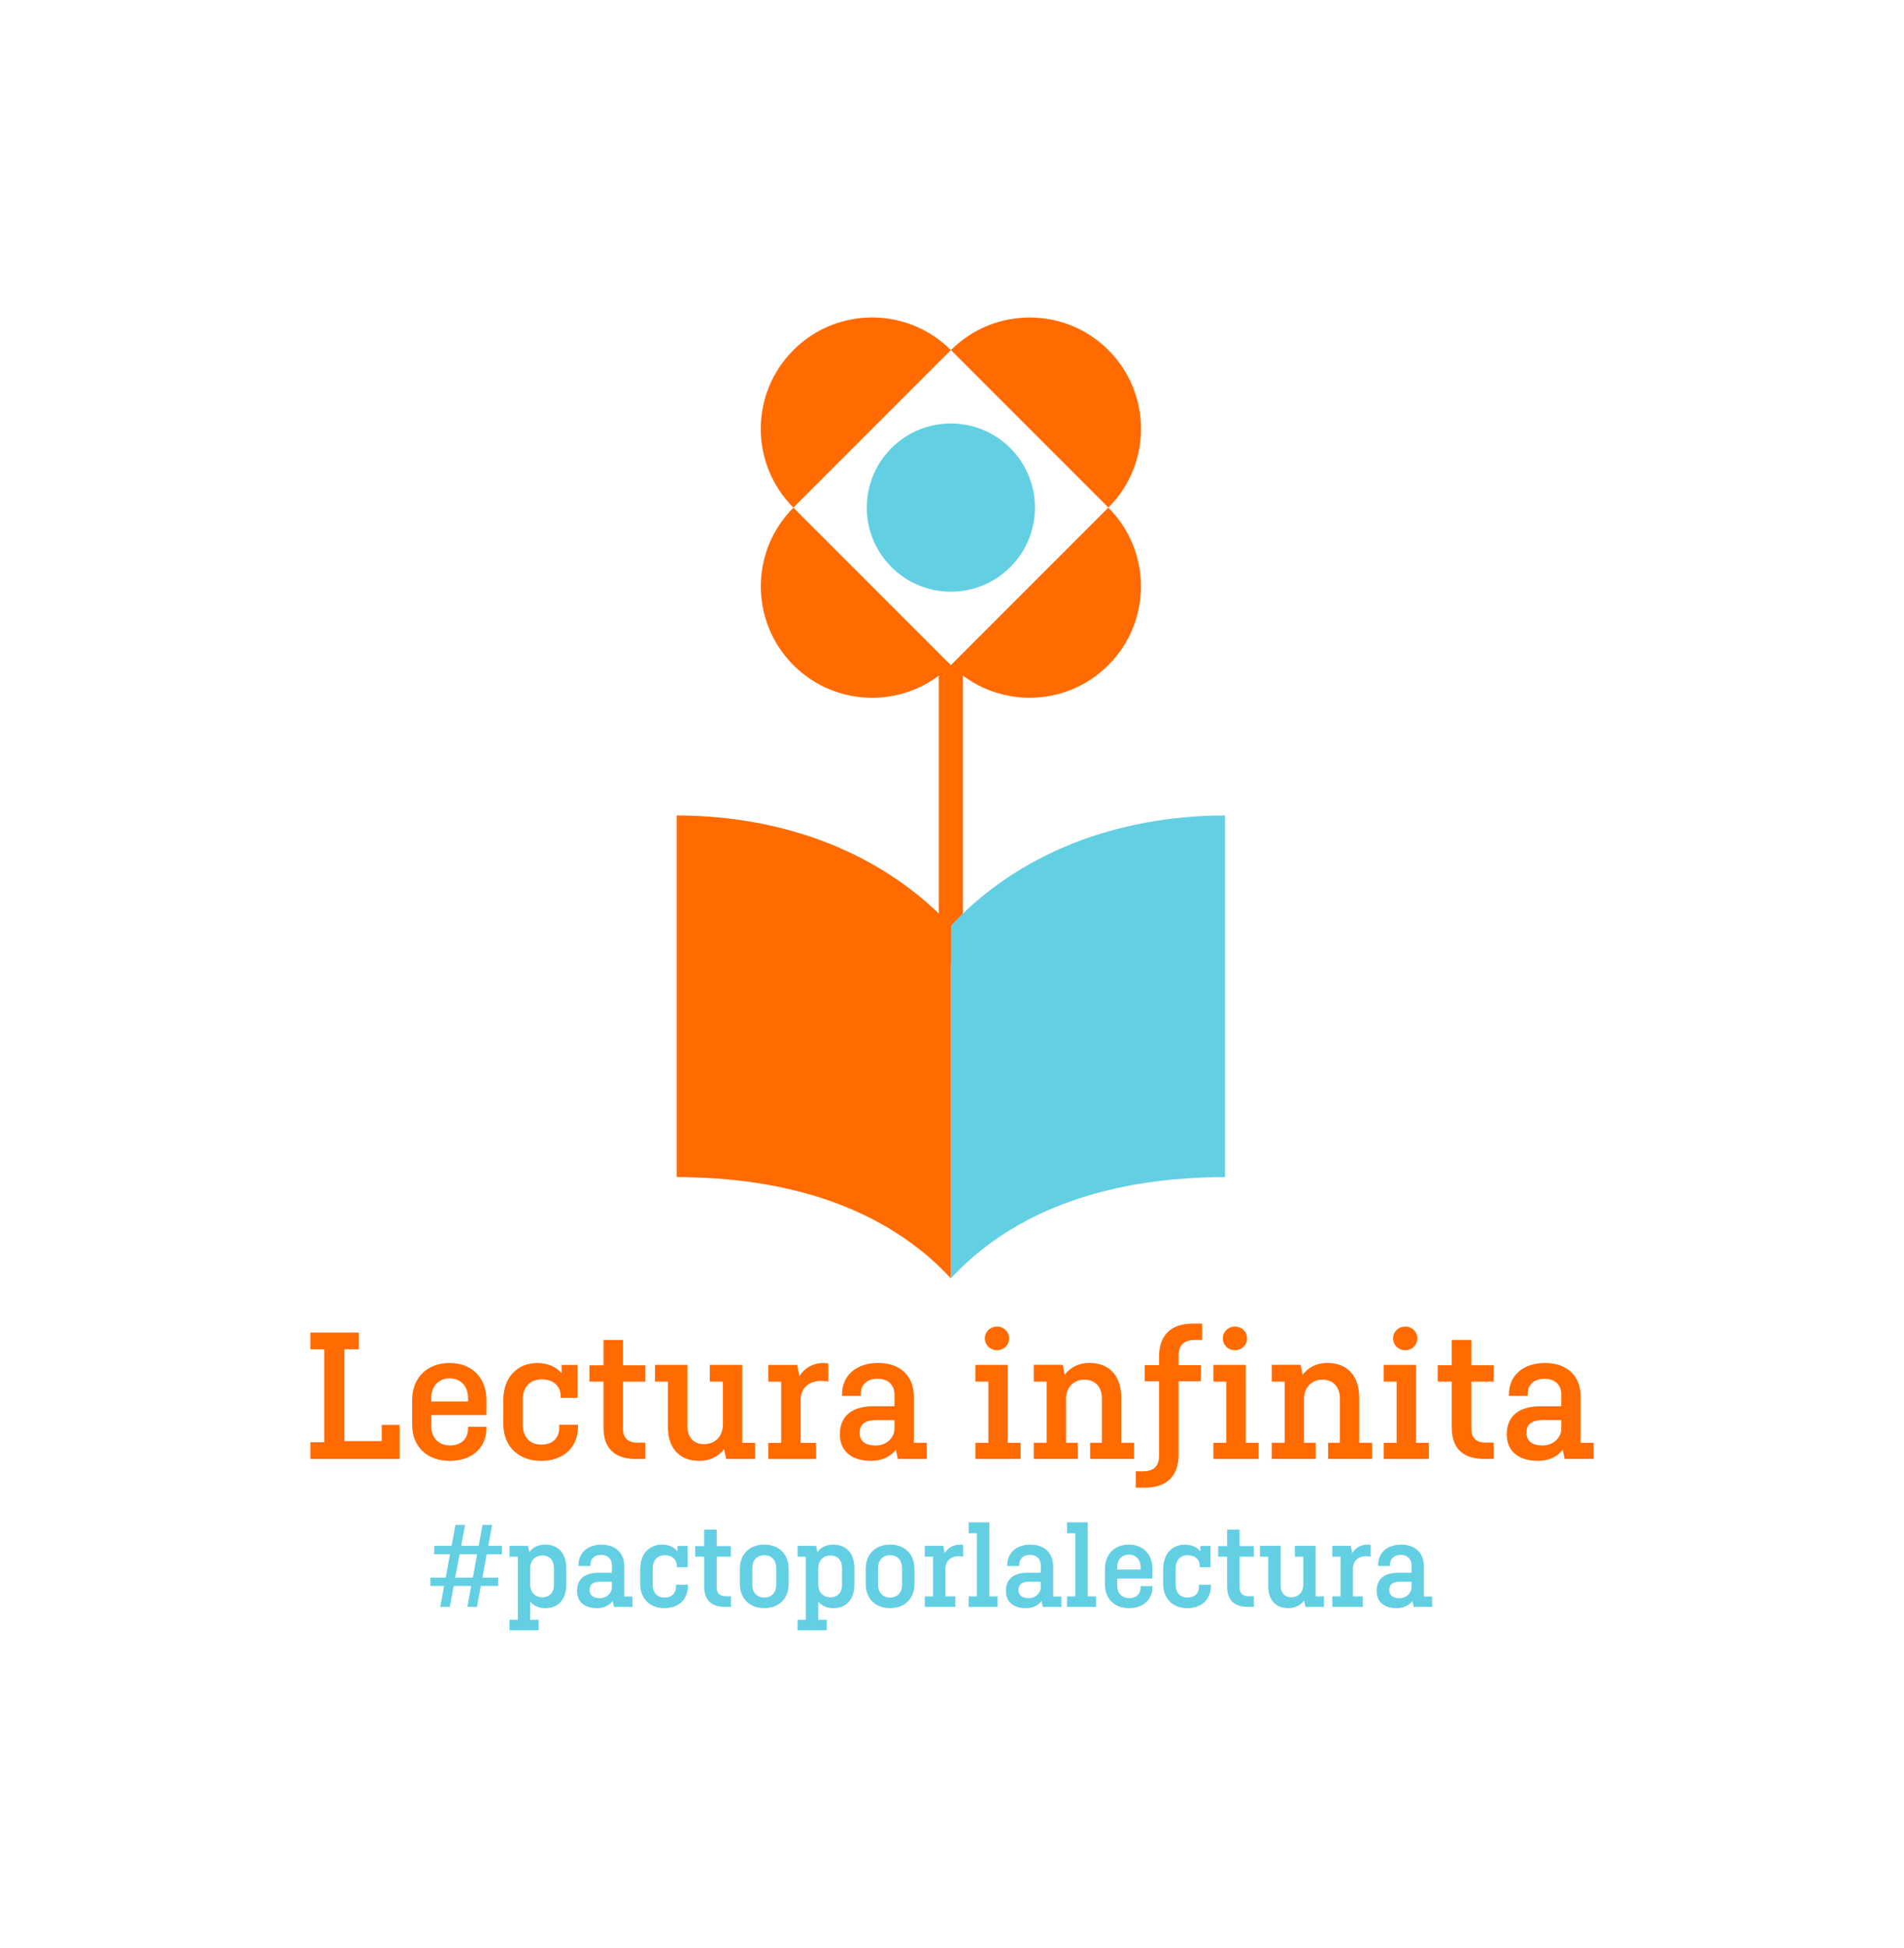 <?xml version="1.0" encoding="utf-8"?>
<!-- Generator: Adobe Illustrator 25.0.1, SVG Export Plug-In . SVG Version: 6.00 Build 0)  -->
<svg version="1.1" id="Capa_1" xmlns="http://www.w3.org/2000/svg" xmlns:xlink="http://www.w3.org/1999/xlink" x="0px" y="0px"
	 viewBox="0 0 576.56 589.62" style="enable-background:new 0 0 576.56 589.62;" xml:space="preserve">
<style type="text/css">
	.st0{clip-path:url(#SVGID_2_);fill:#63CFE3;}
	.st1{fill:#FF6B00;}
	.st2{clip-path:url(#SVGID_4_);fill:#63CFE3;}
	.st3{clip-path:url(#SVGID_4_);fill:#FF6B00;}
	.st4{fill:#63CFE3;}
	.st5{clip-path:url(#SVGID_6_);fill:#63CFE3;}
	.st6{clip-path:url(#SVGID_8_);fill:#63CFE3;}
	.st7{clip-path:url(#SVGID_10_);fill:#63CFE3;}
	.st8{clip-path:url(#SVGID_12_);fill:#FF6B00;}
</style>
<g>
	<defs>
		<rect id="SVGID_1_" y="0.56" width="576.56" height="588.5"/>
	</defs>
	<clipPath id="SVGID_2_">
		<use xlink:href="#SVGID_1_"  style="overflow:visible;"/>
	</clipPath>
	<path class="st0" d="M287.94,179.12c14.06,0,25.46-11.4,25.46-25.46c0-14.06-11.4-25.46-25.46-25.46
		c-14.07,0-25.46,11.4-25.46,25.46C262.48,167.72,273.88,179.12,287.94,179.12"/>
</g>
<rect x="284.27" y="201.33" class="st1" width="7.32" height="89.99"/>
<g>
	<defs>
		<rect id="SVGID_3_" y="0.56" width="576.56" height="588.5"/>
	</defs>
	<clipPath id="SVGID_4_">
		<use xlink:href="#SVGID_3_"  style="overflow:visible;"/>
	</clipPath>
	<path class="st2" d="M370.96,356.33V246.86c-33.13,0.06-62.82,11.68-83.03,33.42v106.7C308.14,365.24,337.83,356.39,370.96,356.33"
		/>
	<path class="st3" d="M204.91,356.33V246.86c33.13,0.06,62.82,11.68,83.03,33.42v106.7C267.73,365.24,238.04,356.39,204.91,356.33"
		/>
	<path class="st3" d="M240.25,153.66l47.68-47.68c-13.17-13.17-34.51-13.17-47.68,0C227.08,119.15,227.08,140.49,240.25,153.66"/>
	<path class="st3" d="M287.96,105.98l47.68,47.68c13.17-13.17,13.17-34.51,0-47.68C322.47,92.82,301.12,92.82,287.96,105.98"/>
	<path class="st3" d="M240.26,153.68l47.68,47.68c-13.17,13.17-34.51,13.17-47.68,0C227.1,188.19,227.1,166.84,240.26,153.68"/>
	<path class="st3" d="M287.94,201.35l47.68-47.68c13.17,13.17,13.17,34.51,0,47.68C322.46,214.52,301.11,214.52,287.94,201.35"/>
</g>
<path class="st4" d="M137.85,477.57h5.34l1.29-7.07h-5.3L137.85,477.57z M147.87,467.97H152v2.53h-4.62l-1.29,7.07h4.77v2.53h-5.26
	l-1.17,6.35h-2.91l1.17-6.35h-5.3l-1.17,6.35h-2.91l1.17-6.35h-4.13v-2.53h4.62l1.29-7.07h-4.77v-2.53h5.26l1.17-6.35h2.91
	l-1.18,6.35h5.3l1.17-6.35h2.91L147.87,467.97z"/>
<g>
	<defs>
		<rect id="SVGID_5_" y="0.56" width="576.56" height="588.5"/>
	</defs>
	<clipPath id="SVGID_6_">
		<use xlink:href="#SVGID_5_"  style="overflow:visible;"/>
	</clipPath>
	<path class="st5" d="M160.54,474.7v4.99c0,2.19,1.4,3.86,3.71,3.86c2.27,0,3.48-1.59,3.48-3.67v-5.33c0-2.08-1.21-3.66-3.48-3.66
		C161.94,470.88,160.54,472.54,160.54,474.7 M156.8,471.26h-2.5v-3.29h5.6l0.38,1.89c1.02-1.4,2.69-2.27,4.81-2.27
		c4.12,0,6.39,2.84,6.39,7.03v5.18c0,4.19-2.27,7.03-6.39,7.03c-1.93,0-3.52-0.76-4.54-1.96v5.48h2.57v3.17h-8.82v-3.17h2.5V471.26z
		"/>
	<path class="st5" d="M185.28,480.48v-1.66h-3.48c-1.51,0-3.25,0.34-3.25,2.5c0,1.55,0.98,2.49,3.1,2.49
		C183.77,483.8,185.28,482.25,185.28,480.48 M191.53,483.27v3.18h-5.6l-0.38-1.81c-0.98,1.36-2.68,2.19-4.76,2.19
		c-3.6,0-6.05-1.74-6.05-5.21c0-3.78,2.57-5.52,6.51-5.52h4.05v-2.3c0-1.77-1.14-3.1-3.25-3.1c-2.12,0-3.25,1.25-3.25,2.95v0.42
		h-3.63v-0.23c0-3.85,2.84-6.24,7-6.24c4.2,0,6.88,2.49,6.88,6.58v9.11H191.53z"/>
	<path class="st5" d="M201.17,486.83c-4.35,0-7.3-2.83-7.3-7.33v-4.57c0-4.5,2.69-7.33,6.59-7.33c2,0,3.59,0.72,4.69,2v-1.62h3.07
		v6.46h-3.26v-0.42c0-1.85-1.36-3.21-3.67-3.21c-2.31,0-3.63,1.62-3.63,3.82v5.18c0,2.19,1.29,3.82,3.52,3.82
		c2.31,0,3.52-1.32,3.52-3.29v-0.61h3.63v0.3C208.32,484.26,205.45,486.83,201.17,486.83"/>
	<path class="st5" d="M210.51,468.04h2.72v-4.99h3.78v4.99h4.31v3.21h-4.31v9.33c0,1.59,0.87,2.65,2.69,2.65h1.63v3.21h-1.85
		c-4.01,0-6.24-2-6.24-6.16v-9.03h-2.72V468.04z"/>
	<path class="st5" d="M227.8,479.8c0,2.19,1.33,3.82,3.63,3.82c2.31,0,3.63-1.62,3.63-3.82v-5.17c0-2.19-1.32-3.82-3.63-3.82
		c-2.31,0-3.63,1.62-3.63,3.82V479.8z M238.81,479.49c0,4.5-2.99,7.33-7.38,7.33c-4.39,0-7.38-2.83-7.38-7.33v-4.57
		c0-4.49,2.99-7.33,7.38-7.33c4.39,0,7.38,2.83,7.38,7.33V479.49z"/>
	<path class="st5" d="M247.78,474.7v4.99c0,2.19,1.4,3.86,3.71,3.86c2.27,0,3.48-1.59,3.48-3.67v-5.33c0-2.08-1.21-3.66-3.48-3.66
		C249.18,470.88,247.78,472.54,247.78,474.7 M244.03,471.26h-2.5v-3.29h5.6l0.38,1.89c1.02-1.4,2.69-2.27,4.81-2.27
		c4.12,0,6.39,2.84,6.39,7.03v5.18c0,4.19-2.27,7.03-6.39,7.03c-1.93,0-3.52-0.76-4.54-1.96v5.48h2.57v3.17h-8.82v-3.17h2.5V471.26z
		"/>
	<path class="st5" d="M265.9,479.8c0,2.19,1.33,3.82,3.63,3.82c2.31,0,3.63-1.62,3.63-3.82v-5.17c0-2.19-1.32-3.82-3.63-3.82
		c-2.31,0-3.63,1.62-3.63,3.82V479.8z M276.91,479.49c0,4.5-2.99,7.33-7.38,7.33c-4.39,0-7.38-2.83-7.38-7.33v-4.57
		c0-4.49,2.99-7.33,7.38-7.33c4.39,0,7.38,2.83,7.38,7.33V479.49z"/>
	<path class="st5" d="M282.54,471.26h-2.5v-3.29h5.6l0.42,2.19c0.95-1.51,2.54-2.57,4.58-2.57c0.3,0,0.64,0,1.02,0.11v3.55
		c-0.42-0.07-0.91-0.15-1.4-0.15c-2.23,0-3.97,1.32-3.97,3.82v8.35h2.99v3.17h-9.23v-3.17h2.5V471.26z"/>
</g>
<polygon class="st4" points="295.82,464.15 293.32,464.15 293.32,460.86 299.57,460.86 299.57,483.27 302.06,483.27 302.06,486.45 
	293.32,486.45 293.32,483.27 295.82,483.27 "/>
<g>
	<defs>
		<rect id="SVGID_7_" y="0.56" width="576.56" height="588.5"/>
	</defs>
	<clipPath id="SVGID_8_">
		<use xlink:href="#SVGID_7_"  style="overflow:visible;"/>
	</clipPath>
	<path class="st6" d="M315.15,480.48v-1.66h-3.48c-1.51,0-3.25,0.34-3.25,2.5c0,1.55,0.98,2.49,3.1,2.49
		C313.64,483.8,315.15,482.25,315.15,480.48 M321.4,483.27v3.18h-5.6l-0.38-1.81c-0.98,1.36-2.68,2.19-4.77,2.19
		c-3.6,0-6.05-1.74-6.05-5.21c0-3.78,2.57-5.52,6.51-5.52h4.05v-2.3c0-1.77-1.14-3.1-3.25-3.1c-2.12,0-3.26,1.25-3.26,2.95v0.42
		h-3.63v-0.23c0-3.85,2.84-6.24,7-6.24c4.2,0,6.88,2.49,6.88,6.58v9.11H321.4z"/>
</g>
<polygon class="st4" points="325.63,464.15 323.13,464.15 323.13,460.86 329.38,460.86 329.38,483.27 331.87,483.27 331.87,486.45 
	323.13,486.45 323.13,483.27 325.63,483.27 "/>
<g>
	<defs>
		<rect id="SVGID_9_" y="0.56" width="576.56" height="588.5"/>
	</defs>
	<clipPath id="SVGID_10_">
		<use xlink:href="#SVGID_9_"  style="overflow:visible;"/>
	</clipPath>
	<path class="st7" d="M338.3,475.15h7.11v-0.68c0-2.19-1.32-3.85-3.56-3.85c-2.23,0-3.56,1.66-3.56,3.85V475.15z M348.97,480.14
		v0.23c0,3.97-2.88,6.46-7.11,6.46c-4.31,0-7.26-2.76-7.26-7.14v-4.76c0-4.5,2.95-7.33,7.26-7.33c4.24,0,7.11,2.83,7.11,7.33v2.91
		H338.3v2.23c0,2.12,1.36,3.74,3.63,3.74c2.27,0,3.48-1.44,3.48-3.36v-0.3H348.97z"/>
	<path class="st7" d="M359.53,486.83c-4.35,0-7.3-2.83-7.3-7.33v-4.57c0-4.5,2.69-7.33,6.58-7.33c2.01,0,3.59,0.72,4.69,2v-1.62
		h3.07v6.46h-3.26v-0.42c0-1.85-1.36-3.21-3.67-3.21c-2.31,0-3.63,1.62-3.63,3.82v5.18c0,2.19,1.29,3.82,3.52,3.82
		c2.31,0,3.52-1.32,3.52-3.29v-0.61h3.63v0.3C366.68,484.26,363.8,486.83,359.53,486.83"/>
	<path class="st7" d="M368.87,468.04h2.72v-4.99h3.78v4.99h4.31v3.21h-4.31v9.33c0,1.59,0.87,2.65,2.69,2.65h1.63v3.21h-1.86
		c-4.01,0-6.24-2-6.24-6.16v-9.03h-2.72V468.04z"/>
	<path class="st7" d="M400.91,483.27v3.18h-5.6l-0.42-1.93c-0.98,1.4-2.68,2.3-4.8,2.3c-3.97,0-6.05-2.68-6.05-6.61v-8.96h-2.5
		v-3.29h6.28v12.1c0,2,1.1,3.48,3.21,3.48c2.23,0,3.63-1.66,3.63-3.86v-8.43h-2.54v-3.29h6.28v15.31H400.91z"/>
	<path class="st7" d="M405.94,471.26h-2.5v-3.29h5.6l0.42,2.19c0.95-1.51,2.54-2.57,4.58-2.57c0.3,0,0.64,0,1.02,0.11v3.55
		c-0.42-0.07-0.91-0.15-1.4-0.15c-2.23,0-3.97,1.32-3.97,3.82v8.35h2.99v3.17h-9.23v-3.17h2.5V471.26z"/>
	<path class="st7" d="M427.43,480.48v-1.66h-3.48c-1.51,0-3.25,0.34-3.25,2.5c0,1.55,0.98,2.49,3.1,2.49
		S427.43,482.25,427.43,480.48 M433.67,483.27v3.18h-5.6l-0.38-1.81c-0.98,1.36-2.68,2.19-4.77,2.19c-3.6,0-6.05-1.74-6.05-5.21
		c0-3.78,2.57-5.52,6.51-5.52h4.05v-2.3c0-1.77-1.14-3.1-3.25-3.1c-2.12,0-3.25,1.25-3.25,2.95v0.42h-3.63v-0.23
		c0-3.85,2.84-6.24,7-6.24c4.2,0,6.88,2.49,6.88,6.58v9.11H433.67z"/>
</g>
<polygon class="st1" points="98.18,408.48 93.98,408.48 93.98,403.41 108.67,403.41 108.67,408.48 104.29,408.48 104.29,436.25 
	115.6,436.25 115.6,431.36 121,431.36 121,441.66 93.98,441.66 93.98,436.6 98.18,436.6 "/>
<g>
	<defs>
		<rect id="SVGID_11_" y="0.56" width="576.56" height="588.5"/>
	</defs>
	<clipPath id="SVGID_12_">
		<use xlink:href="#SVGID_11_"  style="overflow:visible;"/>
	</clipPath>
	<path class="st8" d="M130.6,424.25h11.14v-1.05c0-3.38-2.07-5.94-5.57-5.94c-3.5,0-5.57,2.56-5.57,5.94V424.25z M147.31,431.94
		v0.35c0,6.11-4.5,9.96-11.14,9.96c-6.76,0-11.38-4.25-11.38-11.01v-7.34c0-6.93,4.62-11.29,11.38-11.29
		c6.63,0,11.14,4.37,11.14,11.29v4.48H130.6v3.43c0,3.26,2.13,5.76,5.69,5.76c3.55,0,5.45-2.21,5.45-5.18v-0.47H147.31z"/>
	<path class="st8" d="M163.84,442.25c-6.82,0-11.44-4.37-11.44-11.3v-7.04c0-6.93,4.21-11.29,10.31-11.29
		c3.14,0,5.63,1.11,7.35,3.09v-2.51h4.8v9.96h-5.1v-0.64c0-2.85-2.13-4.95-5.75-4.95c-3.61,0-5.69,2.5-5.69,5.88v7.98
		c0,3.38,2.02,5.88,5.51,5.88c3.61,0,5.51-2.04,5.51-5.07v-0.93h5.69v0.47C175.04,438.29,170.54,442.25,163.84,442.25"/>
	<path class="st8" d="M178.48,413.31h4.27v-7.68h5.92v7.68h6.76v4.95h-6.76v14.38c0,2.44,1.36,4.07,4.21,4.07h2.55v4.95h-2.9
		c-6.28,0-9.78-3.09-9.78-9.49v-13.92h-4.27V413.31z"/>
	<path class="st8" d="M228.67,436.77v4.89h-8.77l-0.65-2.97c-1.54,2.15-4.21,3.55-7.52,3.55c-6.22,0-9.48-4.13-9.48-10.19v-13.8
		h-3.91v-5.06h9.83v18.63c0,3.08,1.72,5.36,5.04,5.36c3.49,0,5.69-2.56,5.69-5.94v-12.99h-3.97v-5.06h9.84v23.58H228.67z"/>
	<path class="st8" d="M236.55,418.26h-3.91v-5.06h8.77l0.65,3.38c1.48-2.33,3.97-3.96,7.17-3.96c0.47,0,1.01,0,1.6,0.17v5.47
		c-0.65-0.12-1.42-0.23-2.19-0.23c-3.5,0-6.22,2.04-6.22,5.88v12.87h4.68v4.89h-14.46v-4.89h3.91V418.26z"/>
	<path class="st8" d="M270.86,432.47v-2.56h-5.45c-2.37,0-5.1,0.52-5.1,3.84c0,2.38,1.54,3.84,4.86,3.84
		C268.5,437.59,270.86,435.2,270.86,432.47 M280.64,436.77v4.89h-8.77l-0.59-2.8c-1.54,2.1-4.21,3.38-7.47,3.38
		c-5.63,0-9.48-2.68-9.48-8.04c0-5.82,4.03-8.5,10.19-8.5h6.34v-3.55c0-2.74-1.78-4.77-5.1-4.77c-3.32,0-5.1,1.92-5.1,4.54v0.64
		h-5.69v-0.35c0-5.94,4.44-9.61,10.96-9.61c6.58,0,10.78,3.84,10.78,10.13v14.03H280.64z"/>
	<path class="st8" d="M301.9,401.59c2.07,0,3.67,1.57,3.67,3.55c0,2.04-1.6,3.61-3.67,3.61c-2.07,0-3.67-1.57-3.67-3.61
		C298.23,403.17,299.83,401.59,301.9,401.59 M299.29,418.25h-3.91v-5.06h9.78v23.58h3.91v4.89h-13.69v-4.89h3.91V418.25z"/>
	<path class="st8" d="M333.66,423.31c0-3.2-1.78-5.65-5.28-5.65c-3.44,0-5.57,2.56-5.57,5.88v13.22h3.56v4.89h-13.33v-4.89h3.91
		v-18.52h-3.91v-5.07h8.77l0.59,3.03c1.6-2.21,4.21-3.61,7.47-3.61c6.34,0,9.66,4.25,9.66,10.48v13.68h3.91v4.89h-13.33v-4.89h3.56
		V423.31z"/>
	<path class="st8" d="M346.65,413.26h4.33v-2.56c0-6.52,3.61-10.02,10.31-10.02h2.73v4.95h-2.25c-3.5,0-4.86,1.86-4.86,4.72v2.91
		h6.75v4.89h-6.75v22.19c0,6.52-3.61,10.01-10.25,10.01h-2.73v-4.95h2.19c3.56,0,4.86-1.86,4.86-4.71v-22.54h-4.33V413.26z"/>
	<path class="st8" d="M373.96,401.59c2.07,0,3.67,1.57,3.67,3.55c0,2.04-1.6,3.61-3.67,3.61c-2.07,0-3.67-1.57-3.67-3.61
		C370.29,403.17,371.89,401.59,373.96,401.59 M371.35,418.25h-3.91v-5.06h9.78v23.58h3.91v4.89h-13.69v-4.89h3.91V418.25z"/>
	<path class="st8" d="M405.72,423.31c0-3.2-1.78-5.65-5.28-5.65c-3.44,0-5.57,2.56-5.57,5.88v13.22h3.56v4.89H385.1v-4.89h3.91
		v-18.52h-3.91v-5.07h8.77l0.59,3.03c1.6-2.21,4.21-3.61,7.47-3.61c6.34,0,9.66,4.25,9.66,10.48v13.68h3.91v4.89h-13.33v-4.89h3.56
		V423.31z"/>
	<path class="st8" d="M425.52,401.59c2.07,0,3.67,1.57,3.67,3.55c0,2.04-1.6,3.61-3.67,3.61c-2.07,0-3.67-1.57-3.67-3.61
		C421.84,403.17,423.44,401.59,425.52,401.59 M422.91,418.25H419v-5.06h9.78v23.58h3.91v4.89H419v-4.89h3.91V418.25z"/>
	<path class="st8" d="M435.35,413.3h4.27v-7.68h5.92v7.68h6.76v4.95h-6.76v14.38c0,2.44,1.36,4.07,4.21,4.07h2.55v4.95h-2.9
		c-6.28,0-9.78-3.09-9.78-9.49v-13.92h-4.27V413.3z"/>
	<path class="st8" d="M472.8,432.45v-2.56h-5.45c-2.37,0-5.1,0.52-5.1,3.84c0,2.39,1.54,3.84,4.86,3.84
		C470.43,437.58,472.8,435.19,472.8,432.45 M482.58,436.76v4.89h-8.77l-0.59-2.79c-1.54,2.1-4.21,3.38-7.47,3.38
		c-5.63,0-9.48-2.68-9.48-8.03c0-5.82,4.03-8.5,10.19-8.5h6.34v-3.55c0-2.74-1.78-4.77-5.1-4.77c-3.32,0-5.1,1.92-5.1,4.54v0.64
		h-5.69v-0.35c0-5.94,4.44-9.61,10.96-9.61c6.58,0,10.78,3.84,10.78,10.13v14.03H482.58z"/>
</g>
</svg>
